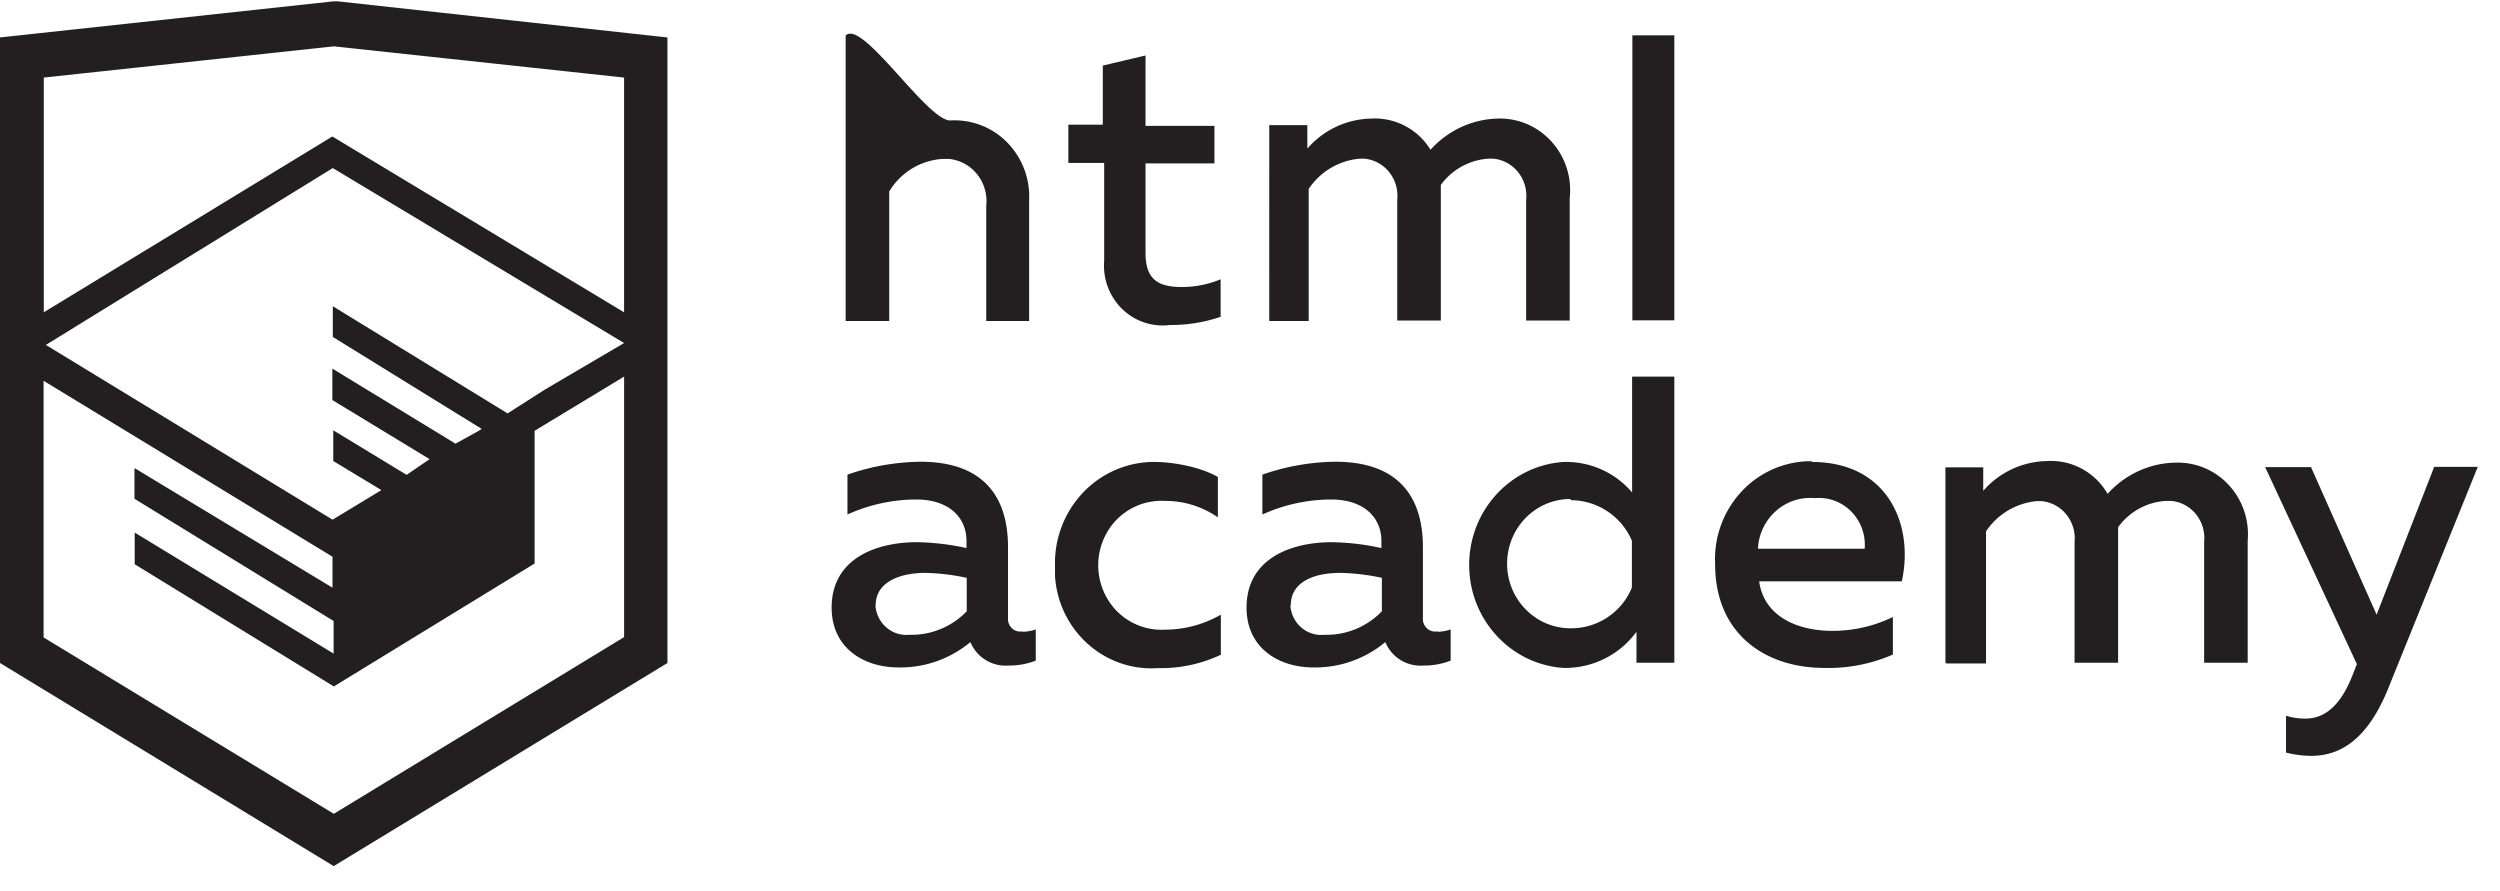<svg xmlns="http://www.w3.org/2000/svg" width="115" height="41" viewBox="0 0 115 41"><g><g><g><g><path fill="#231f20" d="M28.708 14.366V3.568L15.36 2.132 2.015 3.568v10.798l13.273-8.088zm-13.4-6.635L2.11 15.867l13.188 8.038 2.247-1.36-2.215-1.338v-1.413l3.376 2.05 1.055-.723-4.473-2.719v-1.446l5.665 3.453 1.055-.583.148-.097-6.847-4.23v-1.413l8.04 4.931 1.687-1.079 3.672-2.158zM28.719 29.3l-.01.007v.015zm-.01.007V17.323l-4.117 2.493v6.106l-9.235 5.654-9.161-5.621v-1.457l9.15 5.568v-1.5l-9.16-5.622v-1.413l9.108 5.503v-1.425L2.005 17.517v11.804l13.35 8.114zm1.994-27.584v28.775L15.35 39.841 0 30.497V1.722L15.35.06h.17zm44.386-.098h1.93v13.11h-1.93zM58.386 5.757h1.752v1.079a3.983 3.983 0 0 1 2.922-1.381 2.998 2.998 0 0 1 2.743 1.435c.793-.882 1.9-1.4 3.07-1.435.94-.038 1.85.346 2.49 1.051.642.705.95 1.66.844 2.617v5.621h-2.004V9.188a1.743 1.743 0 0 0-.366-1.263 1.667 1.667 0 0 0-1.132-.625h-.243a2.937 2.937 0 0 0-2.184 1.208v6.236h-2.005V9.188a1.743 1.743 0 0 0-.365-1.263 1.667 1.667 0 0 0-1.133-.625h-.242A3.152 3.152 0 0 0 60.2 8.692v6.074h-1.815zm-5.692-3.205V5.79h3.17v1.727h-3.17v4.11c0 1.187.528 1.576 1.67 1.576.612 0 1.218-.121 1.785-.356v1.726a7.049 7.049 0 0 1-2.335.377 2.66 2.66 0 0 1-2.2-.743 2.784 2.784 0 0 1-.822-2.213v-4.5h-1.648V5.736h1.585V3.016zm-8.983 2.989a3.387 3.387 0 0 1 2.614 1.006A3.55 3.55 0 0 1 47.34 9.21v5.557h-1.973V9.468a1.984 1.984 0 0 0-.41-1.44 1.899 1.899 0 0 0-1.289-.717h-.316a3.081 3.081 0 0 0-2.448 1.5v5.955H38.9V1.636c.75-.783 3.739 3.91 4.81 3.905zm68.261 15.936h2.005l-4.126 10.207c-.95 2.341-2.205 3.086-3.534 3.086a4.917 4.917 0 0 1-1.16-.151v-1.694c.29.089.593.132.896.13.95 0 1.667-.691 2.184-2.05l.18-.454-4.22-9.063h2.11l3.017 6.786zm-22.483 8.988v-8.966h1.74v1.079a3.982 3.982 0 0 1 2.934-1.37 3 3 0 0 1 2.785 1.51c.793-.882 1.9-1.4 3.07-1.435a3.191 3.191 0 0 1 2.489 1.01c.647.689.971 1.631.887 2.583v5.61h-2.004V24.93a1.743 1.743 0 0 0-.366-1.263 1.667 1.667 0 0 0-1.132-.625h-.275a2.937 2.937 0 0 0-2.184 1.208v6.236H95.43V24.93a1.742 1.742 0 0 0-.38-1.266 1.666 1.666 0 0 0-1.15-.612h-.21a3.153 3.153 0 0 0-2.333 1.392v6.075h-1.825zm-6.045-7.553c-1.322-.099-2.474.914-2.575 2.266v.065h4.906a2.186 2.186 0 0 0-.614-1.71 2.083 2.083 0 0 0-1.675-.62zm-.095-1.661c3.492 0 4.705 2.891 4.135 5.491h-6.562c.222 1.619 1.762 2.277 3.366 2.277a6.327 6.327 0 0 0 2.785-.637v1.727c-1 .436-2.08.646-3.165.615-2.67 0-5.012-1.532-5.012-4.77a4.572 4.572 0 0 1 1.145-3.267 4.37 4.37 0 0 1 3.076-1.469h.232zm-11.11 1.704c-1.608 0-2.912 1.331-2.912 2.973s1.304 2.973 2.912 2.973a3.016 3.016 0 0 0 2.828-1.874v-2.154a3.068 3.068 0 0 0-2.807-1.864zm4.78-5.632v13.163h-1.741v-1.424a4.061 4.061 0 0 1-3.366 1.662c-2.437-.169-4.33-2.24-4.33-4.737 0-2.498 1.893-4.568 4.33-4.736a3.98 3.98 0 0 1 3.165 1.402v-5.33zM59.356 27.848c.027.392.206.757.498 1.012a1.4 1.4 0 0 0 1.053.342h.116a3.531 3.531 0 0 0 2.543-1.083V26.58a10.004 10.004 0 0 0-1.91-.227c-1.118 0-2.279.357-2.279 1.494zm6.794 1.214c.198-.008.393-.044.58-.108v1.435c-.397.154-.82.23-1.244.227a1.758 1.758 0 0 1-1.762-1.08 5.035 5.035 0 0 1-3.313 1.166c-1.593 0-3.07-.895-3.07-2.751 0-2.298 2.11-3.01 3.914-3.01.77.012 1.537.102 2.29.27v-.324c0-1.08-.802-1.91-2.311-1.91a7.681 7.681 0 0 0-3.165.69v-1.834c1.084-.38 2.22-.58 3.365-.593 2.49 0 4.02 1.208 4.02 3.938v3.237a.592.592 0 0 0 .129.428c.097.12.237.195.388.208h.18zm-10.128-7.121v1.856a4.237 4.237 0 0 0-2.427-.755 2.885 2.885 0 0 0-2.658 1.426 3.025 3.025 0 0 0 0 3.07 2.885 2.885 0 0 0 2.658 1.427 5.185 5.185 0 0 0 2.564-.69v1.844a6.49 6.49 0 0 1-2.912.615c-2.443.16-4.552-1.731-4.716-4.229v-.442a4.722 4.722 0 0 1 1.23-3.341 4.514 4.514 0 0 1 3.18-1.471c.948-.024 2.254.215 3.08.69zM40.27 27.848c.027.39.205.753.495 1.007a1.4 1.4 0 0 0 1.045.347h.117a3.531 3.531 0 0 0 2.542-1.083V26.58a10.004 10.004 0 0 0-1.91-.227c-1.055 0-2.278.357-2.278 1.494zm6.795 1.214c.197-.008.392-.044.58-.108v1.435c-.398.154-.82.23-1.245.227a1.758 1.758 0 0 1-1.762-1.08 5.035 5.035 0 0 1-3.313 1.166c-1.593 0-3.07-.895-3.07-2.751 0-2.298 2.11-3.01 3.914-3.01.77.012 1.537.102 2.29.27v-.324c0-1.08-.802-1.91-2.31-1.91a7.681 7.681 0 0 0-3.166.69v-1.834c1.084-.38 2.22-.58 3.366-.593 2.49 0 4.02 1.208 4.02 3.938v3.237a.592.592 0 0 0 .128.428c.097.12.237.195.388.208h.18z"/></g></g></g></g></svg>